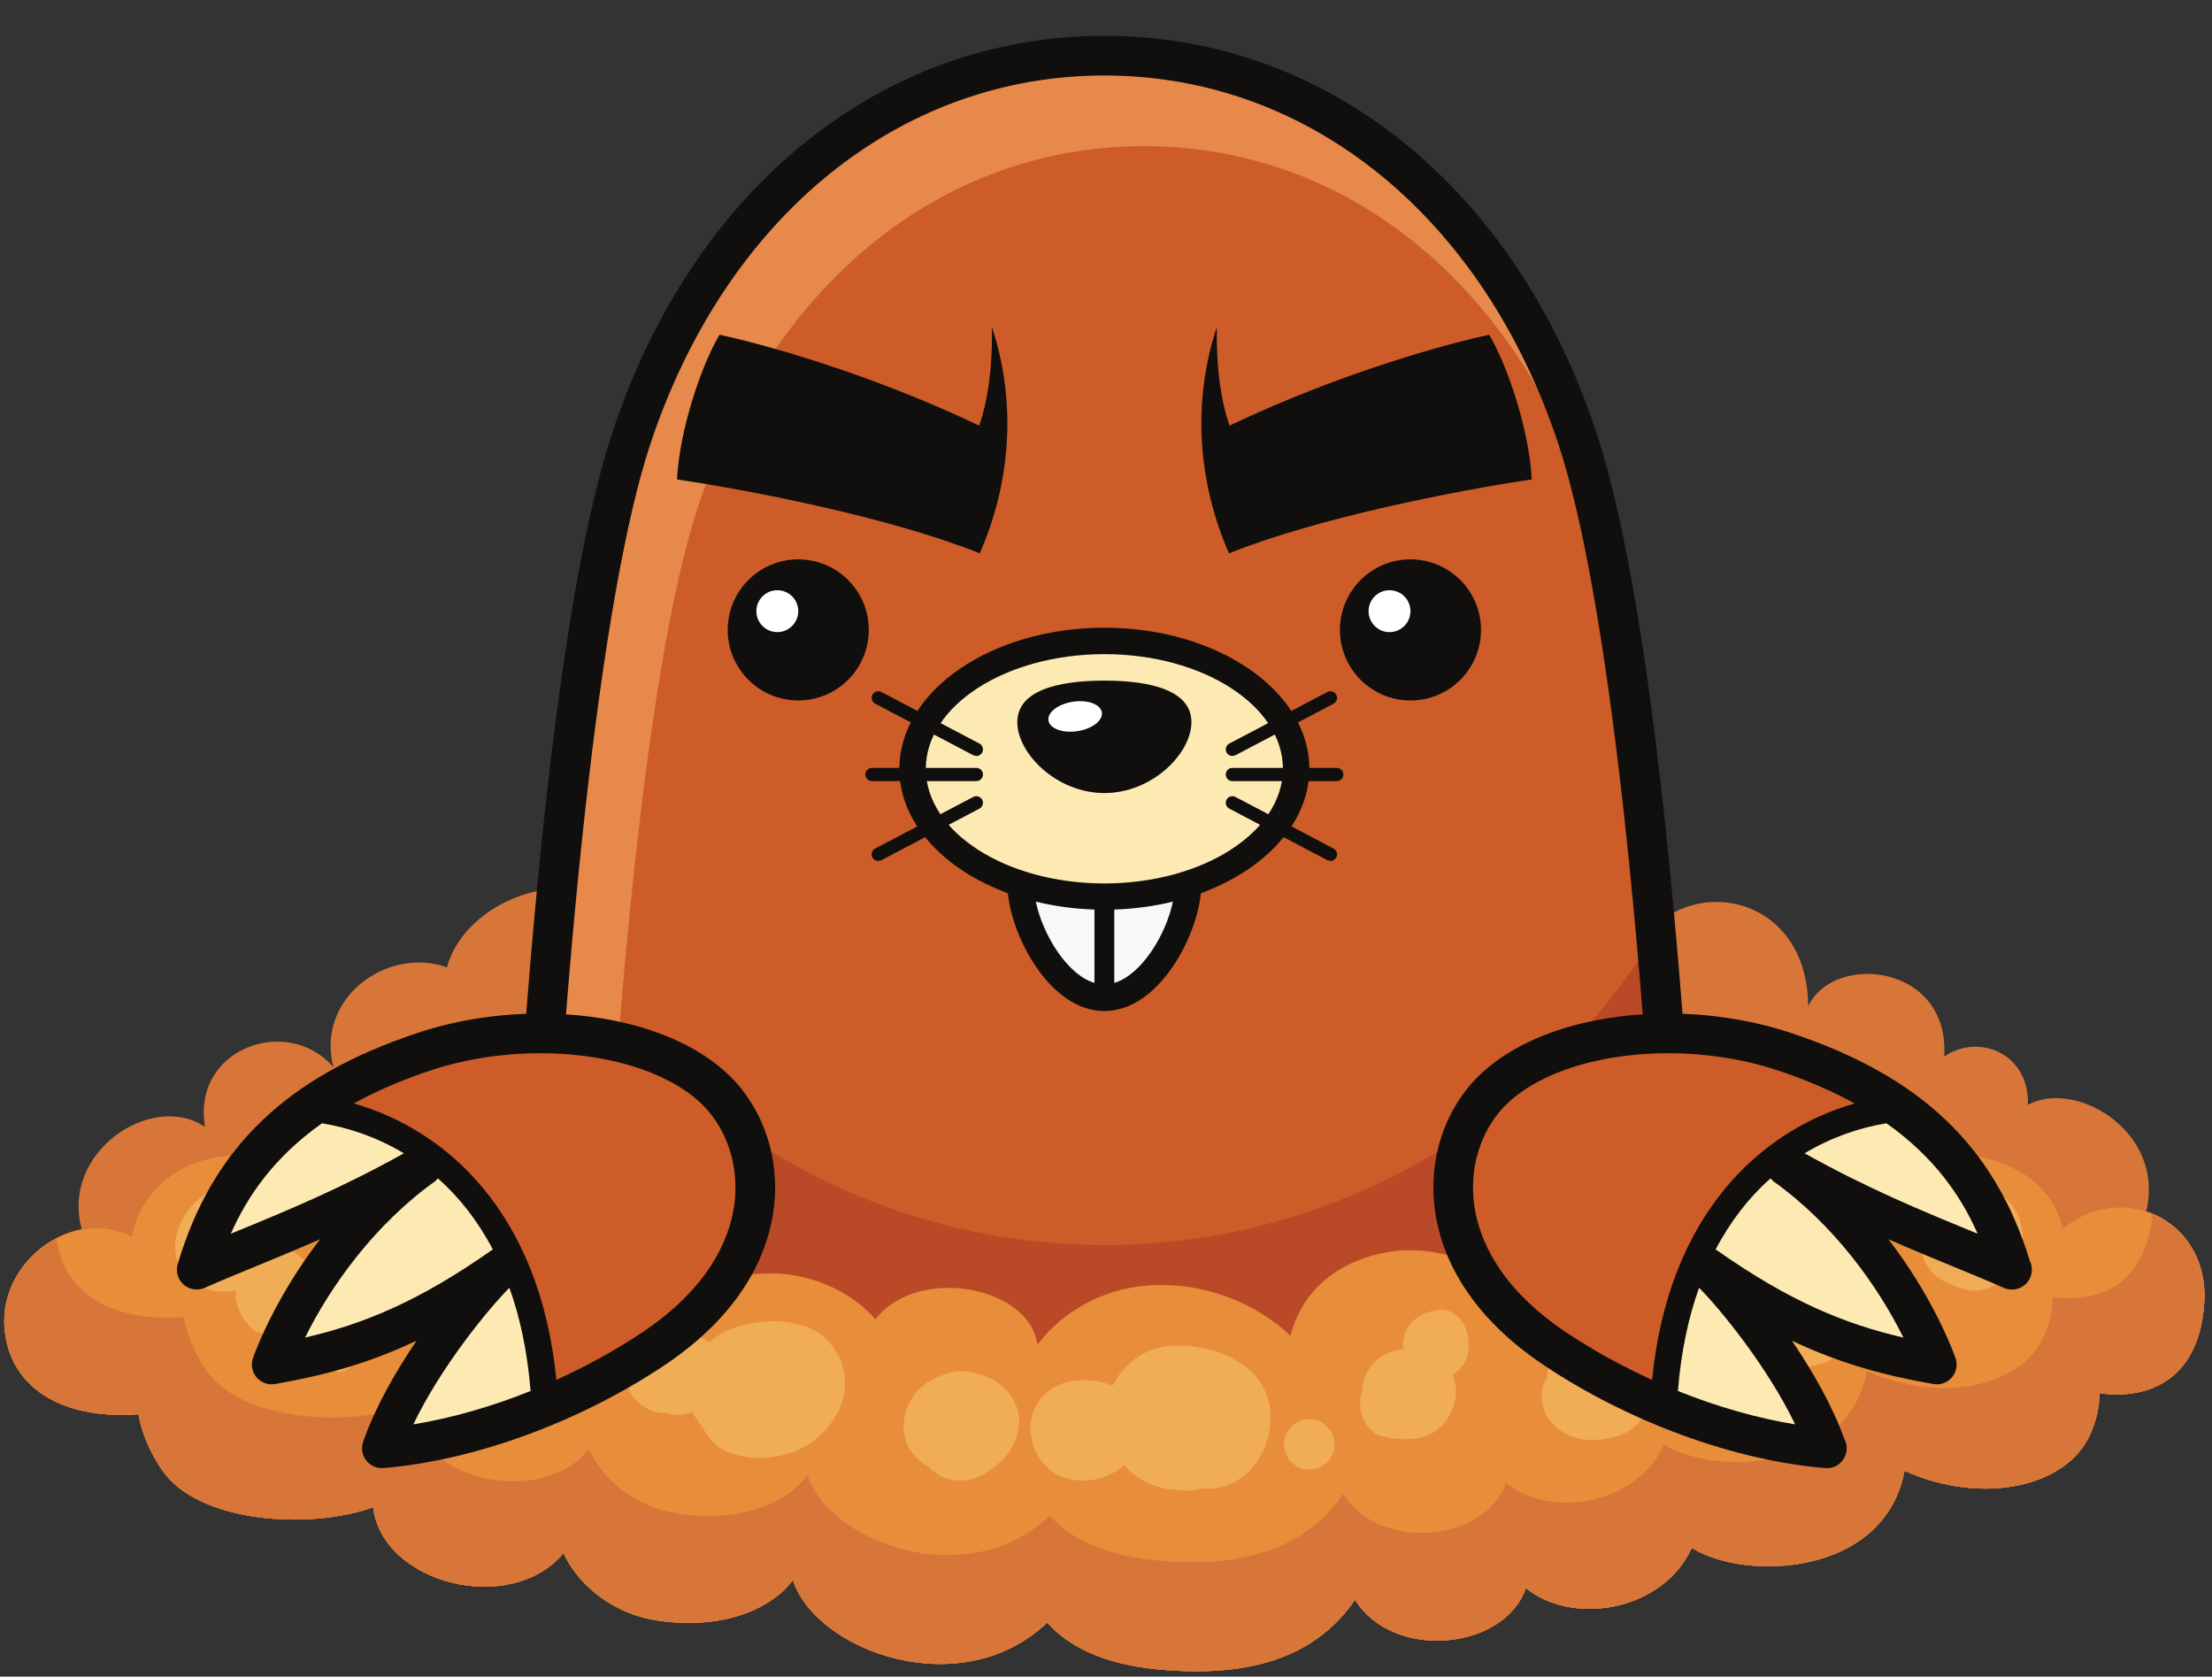 <svg width="223" height="169" viewBox="0 0 223 169" fill="none" xmlns="http://www.w3.org/2000/svg">
<rect x="0" y="0" width="223" height="169" fill="#333333" stroke="none"/>
<g clip-path="url(#clip0_86_952)">
<path d="M167.627 92.677C173.174 88.598 182.28 91.611 182.28 101.425C184.947 95.918 196.6 97.251 196 106.478C199.614 104.091 204.6 106.251 204.44 111.358C209.334 108.731 218.32 114.131 216.362 122.103C213.707 121.238 210.574 121.691 208 123.811C206.44 117.745 200.04 115.865 194.44 116.251C190.082 116.557 186.387 119.851 184.987 123.305C182.547 121.77 179.334 121.437 175.774 122.251C169.667 123.638 166.107 127.425 165.334 132.691C162.6 127.585 155.107 129.745 154.214 134.478C152.28 127.585 145.44 125.585 140.774 126.091C136.76 126.518 131.614 128.758 130.094 134.638C126.774 131.45 121.4 129.103 115.547 129.585C111.147 129.945 107.067 132.211 104.574 135.557C103.907 129.677 92.52 127.465 88.254 132.985C86.2 130.585 82.734 128.731 78.947 128.411C75.16 128.103 70.094 129.078 67.174 132.531C66.347 127.051 58.827 123.677 53.6 125.677C51.961 119.437 39.56 114.918 33.774 125.145C33.107 118.918 28.214 116.478 23.774 116.478C17.094 116.478 13.547 121.585 13.334 124.691C11.734 123.798 9.947 123.585 8.24 123.918C6.082 116.038 15.374 109.997 20.667 113.585C19.334 105.585 29.107 102.251 33.614 107.585C31.787 100.425 39.254 95.371 45.054 97.505C47.082 90.103 59.48 85.77 65.774 94.025C66.667 88.691 71.867 85.198 78.281 86.091C81.267 86.505 83.614 87.997 85.12 89.865C87.334 83.838 96.695 82.571 99.774 87.918C101.707 77.158 120.067 72.223 127.44 83.611C129.894 82.371 132.96 82.01 136.44 82.918C142 84.371 144.947 89.078 145.334 92.691C148.72 82.918 164.574 84.691 167.614 92.677H167.627Z" fill="#D87639"/>
<path d="M33.774 125.145C39.561 114.918 51.961 119.437 53.601 125.677C58.828 123.677 66.347 127.051 67.174 132.531C70.094 129.078 75.161 128.103 78.948 128.411C82.734 128.731 86.201 130.585 88.254 132.985C92.521 127.465 103.908 129.677 104.574 135.557C107.068 132.211 111.148 129.945 115.548 129.585C121.401 129.103 126.774 131.45 130.094 134.638C131.614 128.758 136.761 126.518 140.774 126.091C145.441 125.585 152.281 127.585 154.214 134.478C155.108 129.745 162.601 127.585 165.334 132.691C166.108 127.425 169.668 123.638 175.774 122.251C179.334 121.437 182.548 121.77 184.988 123.305C186.322 120.013 189.752 116.895 193.845 116.343C190.47 113.078 184.157 113.549 182.281 117.425C182.281 107.611 173.174 104.598 167.628 108.677H167.614C164.574 100.691 148.721 98.918 145.334 108.691C144.948 105.078 142.001 100.371 136.441 98.918C132.961 98.01 129.894 98.371 127.441 99.611C120.068 88.223 101.708 93.158 99.774 103.918C96.695 98.571 87.334 99.838 85.121 105.865C83.614 103.997 81.267 102.505 78.281 102.091C71.868 101.198 66.668 104.691 65.774 110.025C59.481 101.77 47.082 106.103 45.054 113.505C39.254 111.371 31.788 116.425 33.614 123.585L33.446 123.417C33.59 123.961 33.708 124.529 33.774 125.145Z" fill="#B74F2F"/>
<path d="M192.661 126.695C192.661 137.923 159.082 147.029 117.661 147.029C76.241 147.029 42.661 137.923 42.661 126.695C42.661 115.467 76.241 106.362 117.661 106.362C159.082 106.362 192.661 115.467 192.661 126.695Z" fill="#612D26"/>
<path d="M216.362 122.103C219.841 123.223 222.534 126.585 222.214 131.358C221.721 138.905 216.761 141.158 211.654 140.425C211.654 141.783 211.348 143.238 210.668 144.691C208.308 149.798 200.001 151.811 192.001 148.251C190.029 158.851 176.001 159.437 170.548 156.01C167.801 162.238 158.696 164.025 153.828 160.065C151.734 166.265 140.534 167.505 136.601 161.251C132.948 166.585 126.721 169.251 116.601 168.251C111.029 167.691 107.601 165.838 105.574 163.545C96.881 171.825 82.228 166.411 79.934 159.251C77.614 162.411 72.281 164.411 65.774 163.251C62.134 162.598 58.468 160.131 56.814 156.545C51.508 162.918 38.548 159.677 37.614 151.918C31.388 154.198 19.934 153.585 16.281 148.091C15.001 146.171 14.268 144.305 13.961 142.545C5.908 143.158 0.734 139.571 0.441 133.585C0.201 128.731 4.014 124.705 8.241 123.918C9.948 123.585 11.734 123.798 13.334 124.691C13.548 121.585 17.094 116.478 23.774 116.478C28.214 116.478 33.108 118.918 33.774 125.145C39.561 114.918 51.961 119.437 53.601 125.677C58.828 123.677 66.348 127.051 67.174 132.531C70.094 129.078 75.161 128.103 78.948 128.411C82.734 128.731 86.201 130.585 88.254 132.985C92.521 127.465 103.908 129.677 104.574 135.557C107.068 132.211 111.148 129.945 115.548 129.585C121.401 129.103 126.774 131.45 130.094 134.638C131.614 128.758 136.761 126.518 140.774 126.091C145.441 125.585 152.281 127.585 154.214 134.478C155.108 129.745 162.601 127.585 165.334 132.691C166.108 127.425 169.668 123.638 175.774 122.251C179.334 121.437 182.548 121.77 184.988 123.305C186.388 119.851 190.082 116.557 194.441 116.251C200.041 115.865 206.441 117.745 208.001 123.811C210.574 121.691 213.708 121.238 216.362 122.103Z" fill="#E88D3A"/>
<path d="M216.979 122.362C216.409 129.333 211.749 131.426 206.943 130.737C206.943 132.033 206.651 133.418 206.005 134.802C203.754 139.669 195.838 141.589 188.214 138.195C186.333 148.298 172.965 148.857 167.767 145.591C165.149 151.526 156.473 153.229 151.833 149.453C149.837 155.362 139.165 156.545 135.415 150.585C131.931 155.667 125.998 158.21 116.354 157.257C111.042 156.722 107.775 154.955 105.845 152.77C97.559 160.661 83.593 155.502 81.409 148.679C79.197 151.69 74.114 153.597 67.914 152.49C64.444 151.869 60.949 149.518 59.374 146.099C54.316 152.173 41.966 149.086 41.075 141.69C35.141 143.862 24.225 143.278 20.744 138.042C19.523 136.213 18.823 134.434 18.532 132.758C11.127 133.321 6.291 130.154 5.707 124.806C2.614 126.411 0.251 129.734 0.441 133.585C0.734 139.571 5.907 143.158 13.961 142.545C14.268 144.305 15.001 146.171 16.281 148.091C19.934 153.585 31.387 154.198 37.614 151.918C38.547 159.677 51.508 162.918 56.814 156.545C58.468 160.131 62.134 162.598 65.774 163.251C72.281 164.411 77.614 162.411 79.934 159.251C82.228 166.411 96.881 171.825 105.574 163.545C107.601 165.838 111.029 167.691 116.601 168.251C126.721 169.251 132.947 166.585 136.601 161.251C140.534 167.505 151.734 166.265 153.827 160.065C158.695 164.025 167.801 162.238 170.547 156.01C176.001 159.437 190.029 158.851 192.001 148.251C200.001 151.811 208.307 149.798 210.667 144.691C211.347 143.238 211.654 141.783 211.654 140.425C216.761 141.158 221.721 138.905 222.214 131.358C222.515 126.878 220.149 123.666 216.979 122.362Z" fill="#D87639"/>
<path d="M30.234 126.654L30.258 126.671L30.314 126.711L30.234 126.654Z" fill="#F1AC56"/>
<path d="M30.759 127.058C30.592 126.93 30.424 126.801 30.259 126.671C29.72 126.19 29.078 125.871 28.404 125.741C28.653 125.109 28.784 124.367 28.703 123.695C28.501 122.01 27.888 120.903 26.504 119.893C25.421 119.103 23.933 119.19 22.697 119.385C21.614 119.557 20.58 120.346 19.806 121.067C17.984 122.766 16.91 125.671 18.265 127.966C19.353 129.805 21.733 130.515 23.773 130.079C23.718 130.67 23.784 131.267 24.023 131.843C24.369 132.679 24.496 132.902 25.075 133.619C25.619 134.294 26.622 134.565 27.441 134.599C27.706 134.61 28.363 134.79 27.526 134.57C29.05 134.971 30.592 134.318 31.415 132.989C31.974 132.081 31.959 131.074 31.994 130.057C32.021 129.313 31.825 128.499 31.422 127.87C31.255 127.549 31.033 127.278 30.759 127.058Z" fill="#F1AC56"/>
<path d="M55.611 134.859L55.35 134.666C54.998 134.242 54.567 133.893 54.07 133.654C53.645 132.341 52.773 131.201 51.49 130.398C50.674 129.887 49.56 129.617 48.544 129.711C48.569 129.459 48.587 129.206 48.571 128.962C48.47 127.526 47.965 126.37 47.011 125.294C45.438 123.519 42.375 123.619 40.785 125.263C39.614 126.471 39.477 128.098 40.078 129.423C39.802 130.591 40.227 131.874 41.03 132.758C41.719 133.521 42.965 133.873 43.978 133.806C43.461 135.015 43.356 136.43 43.706 137.647C44.398 140.045 46.586 141.025 48.799 140.901C49.607 141.035 50.443 141.045 51.318 141.023L51.446 141.078H51.451C52.847 141.651 54.401 141.521 55.611 140.31C56.975 138.945 57.252 136.177 55.611 134.859Z" fill="#F1AC56"/>
<path d="M75.171 133.485C73.864 133.785 72.547 134.405 71.482 135.283C71.158 135.075 70.806 134.901 70.41 134.739C71.986 135.382 71.035 134.963 70.65 134.77C69.651 134.27 68.969 134.122 67.867 134.006C67.022 133.918 65.965 134.23 65.251 134.671C64.402 135.198 63.447 136.165 63.298 137.185C63.135 138.291 63.134 138.465 63.299 139.569C63.493 140.873 64.842 141.979 66.037 142.307C66.414 142.411 66.816 142.447 67.218 142.43L67.365 142.485C68.233 142.711 69.031 142.607 69.823 142.357C70.094 142.893 70.427 143.395 70.842 143.833C71.345 145.022 72.327 146.034 73.793 146.519C76.418 147.389 79.755 146.919 81.953 145.281C85.267 142.813 86.477 138.522 83.535 135.223C81.578 133.03 77.826 132.875 75.171 133.485Z" fill="#F1AC56"/>
<path d="M59.109 128.994C57.577 128.994 56.297 130.273 56.297 131.807C56.297 133.341 57.577 134.619 59.109 134.619C60.641 134.619 61.921 133.341 61.921 131.807C61.921 130.273 60.641 128.994 59.109 128.994Z" fill="#F1AC56"/>
<path d="M131.997 143.033C130.606 143.033 129.445 144.193 129.445 145.585C129.445 146.977 130.606 148.137 131.997 148.137C133.387 148.137 134.549 146.977 134.549 145.585C134.549 144.193 133.387 143.033 131.997 143.033Z" fill="#F1AC56"/>
<path d="M33.968 135.059L33.869 135.133C32.809 135.429 32.127 136.842 33.099 137.815C34.075 138.791 35.497 138.102 35.788 137.039L35.855 136.947C36.663 135.854 35.059 134.249 33.968 135.059Z" fill="#F1AC56"/>
<path d="M99.894 138.958C98.865 138.502 98.085 138.247 96.929 138.221C95.886 138.198 94.82 138.625 93.92 139.091C91.465 140.362 90.224 143.747 91.76 146.155C92.229 146.89 92.864 147.469 93.606 147.841C94.197 148.474 94.958 148.945 95.8 149.125C97.025 149.385 98.09 149.174 99.208 148.622L99.396 148.501C100.253 147.83 100.358 147.755 99.708 148.273C100.093 148.034 100.449 147.734 100.785 147.429C101.981 146.335 102.592 145.099 102.746 143.475C102.92 141.658 101.498 139.669 99.894 138.958Z" fill="#F1AC56"/>
<path d="M126.403 138.51C124.703 136.752 122.319 135.932 119.941 135.683C116.941 135.372 114.48 136.226 112.699 138.75C112.487 139.051 112.308 139.36 112.149 139.674C110.833 139.076 109.263 138.988 107.833 139.236C107.52 139.291 107.224 139.391 106.943 139.52C104.987 140.208 103.661 142.366 103.899 144.422C104.159 146.678 105.531 148.575 107.844 149.088C109.829 149.528 111.733 149.02 113.285 147.736L113.317 147.703C114.321 148.81 115.676 149.643 117.283 149.999C117.691 150.091 118.095 150.136 118.5 150.16C119.385 150.324 120.292 150.28 121.132 150.026C121.265 150.036 121.395 150.05 121.531 150.056C127.205 150.296 130.199 142.435 126.403 138.51Z" fill="#F1AC56"/>
<path d="M147.963 134.682C147.935 134.473 147.897 134.265 147.83 134.059C147.473 132.977 146.407 131.889 145.154 132.023C143.791 132.169 142.609 132.667 141.874 133.911C141.474 134.589 141.383 135.318 141.482 136.01C139.254 136.142 137.411 137.839 137.341 140.122C137.282 140.313 137.231 140.502 137.195 140.69C136.862 142.378 137.65 144.461 139.546 144.83C140.769 145.07 141.851 145.171 143.078 144.937C145.337 144.507 146.699 142.441 146.786 140.251C146.809 139.666 146.667 139.106 146.425 138.591C147.445 137.985 148.121 136.835 148.055 135.669L148.066 135.589C148.055 135.209 147.934 134.367 147.963 134.682Z" fill="#F1AC56"/>
<path d="M189.441 128.601C188.57 128.601 187.765 128.901 187.103 129.389L187.003 129.134C186.874 128.859 186.567 128.002 186.957 129.177C186.767 128.606 186.487 127.961 186.142 127.446C184.535 125.042 182.03 124.046 179.198 124.474C180.846 124.226 178.963 124.437 178.413 124.622C177.575 124.901 176.819 125.294 176.189 125.925C174.982 127.13 174.442 129.009 174.89 130.663L174.831 131.011C174.189 130.977 173.497 131.046 173.017 131.221C171.861 131.642 171.133 132.255 170.405 133.127C169.99 132.994 169.561 132.902 169.107 132.902C167.001 132.902 165.213 134.466 164.839 136.477C164.421 136.094 163.954 135.765 163.511 135.526C162.109 134.771 160.558 134.537 159.009 134.931C157.319 135.361 155.909 137.089 155.975 138.866L155.922 138.933C155.335 139.761 155.374 140.922 155.579 141.854C155.806 142.893 156.693 143.807 157.569 144.359C158.585 145.001 159.921 145.247 161.106 145.127C162.474 144.991 164.117 144.645 165.077 143.551C165.667 142.878 166.146 142.206 166.359 141.317C166.414 141.086 166.431 140.87 166.451 140.653C167.193 141.235 168.109 141.601 169.107 141.601C169.787 141.601 170.425 141.423 171.003 141.135C171.234 141.302 171.478 141.445 171.737 141.565C172.15 142.251 172.938 142.969 173.754 143.101C174.929 143.294 175.891 143.505 177.093 143.265C178.862 142.911 179.978 141.198 180.558 139.63C180.779 139.033 180.851 138.437 180.815 137.862C181.65 137.859 182.474 137.755 183.171 137.599C184.457 137.311 185.703 136.419 186.55 135.29C187.282 136.07 188.307 136.569 189.441 136.569C191.613 136.569 193.425 134.757 193.425 132.585C193.425 130.413 191.613 128.601 189.441 128.601Z" fill="#F1AC56"/>
<path d="M203.255 122.127C202.529 120.802 201.374 120.065 200.01 119.529C198.905 119.093 197.401 118.945 196.279 119.373C194.437 120.073 193.071 121.499 193.071 123.585C193.071 124.425 193.301 125.151 193.686 125.771C193.771 126.755 194.109 127.387 194.71 128.163C195.103 128.671 195.739 129.042 196.325 129.305C197.555 129.862 198.946 130.407 200.303 129.887C201.962 129.255 202.975 128.182 203.586 126.531C204.123 125.079 203.999 123.482 203.255 122.127Z" fill="#F1AC56"/>
<path d="M111.336 149.759C123.261 149.759 161.114 147.685 169.929 141.981C168.373 103.091 164.786 61.655 159.04 44.238C151.317 20.829 133.35 5.609 111.336 5.609C89.321 5.609 71.354 20.829 63.632 44.238C57.885 61.655 54.298 103.091 52.742 141.981C61.557 147.685 99.41 149.759 111.336 149.759Z" fill="#CD5C29"/>
<path d="M111.336 125.491C87.912 125.491 67.364 112.965 55.741 94.13C54.385 109.254 53.388 125.833 52.742 141.981C61.557 147.685 99.41 149.759 111.336 149.759C123.261 149.759 161.114 147.685 169.929 141.981C169.284 125.833 168.286 109.254 166.93 94.13C155.308 112.965 134.76 125.491 111.336 125.491Z" fill="#BA4927"/>
<path d="M60.075 143.349C61.542 106.673 64.926 67.595 70.345 51.167C77.629 29.091 94.574 14.735 115.336 14.735C136.098 14.735 153.042 29.091 160.326 51.167C161.319 54.179 160.541 48.786 159.04 44.238C151.317 20.829 133.35 5.609 111.336 5.609C89.321 5.609 71.354 20.829 63.632 44.238C57.885 61.655 54.298 103.091 52.742 141.981C55.834 143.982 62.113 144.667 60.075 143.349Z" fill="#E6894A"/>
<path d="M54.79 140.845C64.462 145.694 98.71 147.759 111.336 147.759C123.961 147.759 158.209 145.694 167.881 140.845C166.021 95.469 162.016 59.641 157.141 44.865C149.56 21.885 132.008 7.609 111.336 7.609C90.664 7.609 73.112 21.885 65.53 44.865C60.656 59.641 56.65 95.469 54.79 140.845ZM111.336 151.759C104.006 151.759 61.864 150.266 51.656 143.659C51.062 143.275 50.716 142.606 50.744 141.901C51.633 119.666 54.484 65.581 61.732 43.611C69.872 18.937 88.878 3.609 111.336 3.609C133.793 3.609 152.8 18.937 160.94 43.611C168.188 65.581 171.038 119.666 171.928 141.901C171.956 142.606 171.609 143.275 171.016 143.659C160.808 150.266 118.665 151.759 111.336 151.759Z" fill="#100F0D"/>
<path d="M119.766 89.105L119.779 89.158C119.779 93.398 116.006 100.571 111.339 100.571C106.672 100.571 102.886 93.398 102.886 89.158L102.912 89.105C105.459 89.919 108.326 90.385 111.339 90.385C114.366 90.385 117.219 89.919 119.766 89.105Z" fill="#F8F8F8"/>
<path d="M111.339 64.599C122.006 64.599 130.673 70.373 130.673 77.491C130.673 82.599 126.219 87.011 119.766 89.105C117.219 89.919 114.366 90.385 111.339 90.385C108.326 90.385 105.459 89.919 102.913 89.105V89.093C96.459 87.011 92.006 82.599 92.006 77.491C92.006 70.373 100.659 64.599 111.339 64.599Z" fill="#FDEAB3"/>
<path d="M120.113 72.791C120.113 75.922 116.183 79.936 111.335 79.936C106.487 79.936 102.558 75.922 102.558 72.791C102.558 69.662 106.487 68.603 111.335 68.603C116.183 68.603 120.113 69.662 120.113 72.791Z" fill="#100F0D"/>
<path d="M111.085 71.809C111.207 72.627 110.101 73.474 108.616 73.698C107.129 73.922 105.823 73.439 105.699 72.621C105.577 71.802 106.681 70.955 108.168 70.731C109.653 70.507 110.961 70.989 111.085 71.809Z" fill="white"/>
<path d="M111.336 89.047C101.41 89.047 93.336 83.865 93.336 77.491C93.336 71.119 101.41 65.935 111.336 65.935C121.261 65.935 129.336 71.119 129.336 77.491C129.336 83.865 121.261 89.047 111.336 89.047ZM112.336 99.074V91.679C114.4 91.611 116.382 91.337 118.246 90.879C117.553 94.198 115.1 98.243 112.336 99.074ZM104.425 90.879C106.289 91.337 108.272 91.611 110.336 91.679V99.074C107.572 98.243 105.118 94.198 104.425 90.879ZM132.002 77.491C132.002 69.65 122.732 63.269 111.336 63.269C99.94 63.269 90.669 69.65 90.669 77.491C90.669 82.914 95.102 87.634 101.605 90.033C102.065 94.631 105.946 101.909 111.336 101.909C116.725 101.909 120.606 94.631 121.066 90.033C127.569 87.634 132.002 82.914 132.002 77.491Z" fill="#100F0D"/>
<path d="M98.43 78.734H87.909C87.54 78.734 87.242 78.435 87.242 78.067C87.242 77.699 87.54 77.4 87.909 77.4H98.43C98.799 77.4 99.097 77.699 99.097 78.067C99.097 78.435 98.799 78.734 98.43 78.734Z" fill="#100F0D"/>
<path d="M88.543 86.779C88.305 86.779 88.073 86.65 87.954 86.423C87.782 86.098 87.909 85.694 88.234 85.523L98.121 80.327C98.445 80.157 98.85 80.282 99.02 80.607C99.192 80.934 99.066 81.337 98.74 81.507L88.854 86.703L88.543 86.779Z" fill="#100F0D"/>
<path d="M98.43 76.202L98.121 76.125L88.234 70.93C87.909 70.759 87.782 70.355 87.954 70.03C88.124 69.705 88.53 69.581 88.854 69.75L98.74 74.945C99.066 75.115 99.192 75.519 99.02 75.845C98.902 76.071 98.67 76.202 98.43 76.202Z" fill="#100F0D"/>
<path d="M134.762 78.734H124.241C123.872 78.734 123.574 78.435 123.574 78.067C123.574 77.699 123.872 77.4 124.241 77.4H134.762C135.132 77.4 135.429 77.699 135.429 78.067C135.429 78.435 135.132 78.734 134.762 78.734Z" fill="#100F0D"/>
<path d="M134.127 86.779L133.817 86.703L123.93 81.507C123.605 81.337 123.478 80.934 123.65 80.607C123.822 80.282 124.226 80.157 124.55 80.327L134.437 85.523C134.762 85.694 134.889 86.098 134.717 86.423C134.598 86.65 134.366 86.779 134.127 86.779Z" fill="#100F0D"/>
<path d="M124.241 76.202C124.001 76.202 123.769 76.071 123.65 75.845C123.478 75.519 123.605 75.115 123.93 74.945L133.817 69.75C134.141 69.581 134.546 69.705 134.717 70.03C134.889 70.355 134.762 70.759 134.437 70.93L124.55 76.125L124.241 76.202Z" fill="#100F0D"/>
<path d="M87.586 63.492C87.586 67.421 84.403 70.603 80.474 70.603C76.547 70.603 73.363 67.421 73.363 63.492C73.363 59.565 76.547 56.381 80.474 56.381C84.403 56.381 87.586 59.565 87.586 63.492Z" fill="#100F0D"/>
<path d="M80.474 61.603C80.474 62.769 79.529 63.714 78.364 63.714C77.197 63.714 76.253 62.769 76.253 61.603C76.253 60.438 77.197 59.492 78.364 59.492C79.529 59.492 80.474 60.438 80.474 61.603Z" fill="white"/>
<path d="M68.253 48.325C75.86 49.45 89.834 52.187 98.77 55.773C101.892 48.694 102.516 40.566 99.997 32.961C100.068 37.233 99.554 40.479 98.716 42.898C87.253 37.441 76.384 34.555 72.54 33.741C70.668 36.867 68.485 43.457 68.253 48.325Z" fill="#100F0D"/>
<path d="M149.306 63.492C149.306 67.421 146.122 70.603 142.194 70.603C138.266 70.603 135.083 67.421 135.083 63.492C135.083 59.565 138.266 56.381 142.194 56.381C146.122 56.381 149.306 59.565 149.306 63.492Z" fill="#100F0D"/>
<path d="M142.193 61.603C142.193 62.769 141.248 63.714 140.082 63.714C138.917 63.714 137.972 62.769 137.972 61.603C137.972 60.438 138.917 59.492 140.082 59.492C141.248 59.492 142.193 60.438 142.193 61.603Z" fill="white"/>
<path d="M154.42 48.325C146.812 49.45 132.837 52.187 123.901 55.773C120.78 48.694 120.156 40.566 122.674 32.961C122.604 37.233 123.117 40.479 123.956 42.898C135.42 37.441 146.288 34.555 150.132 33.741C152.004 36.867 154.186 43.457 154.42 48.325Z" fill="#100F0D"/>
<path d="M216.362 122.103C219.841 123.223 222.534 126.585 222.214 131.358C221.721 138.905 216.761 141.158 211.654 140.425C211.654 141.783 211.348 143.238 210.668 144.691C208.308 149.798 200.001 151.811 192.001 148.251C190.029 158.851 176.001 159.437 170.548 156.01C167.801 162.238 158.696 164.025 153.828 160.065C151.734 166.265 140.534 167.505 136.601 161.251C132.948 166.585 126.721 169.251 116.601 168.251C111.029 167.691 107.601 165.838 105.574 163.545C96.881 171.825 82.228 166.411 79.934 159.251C77.614 162.411 72.281 164.411 65.774 163.251C62.134 162.598 58.468 160.131 56.814 156.545C51.508 162.918 38.548 159.677 37.614 151.918C31.388 154.198 19.934 153.585 16.281 148.091C15.001 146.171 14.268 144.305 13.961 142.545C5.908 143.158 0.734 139.571 0.441 133.585C0.201 128.731 4.014 124.705 8.241 123.918C9.948 123.585 11.734 123.798 13.334 124.691C13.548 121.585 17.094 116.478 23.774 116.478C28.214 116.478 33.108 118.918 33.774 125.145C39.561 114.918 51.961 119.437 53.601 125.677C58.828 123.677 66.348 127.051 67.174 132.531C70.094 129.078 75.161 128.103 78.948 128.411C82.734 128.731 86.201 130.585 88.254 132.985C92.521 127.465 103.908 129.677 104.574 135.557C107.068 132.211 111.148 129.945 115.548 129.585C121.401 129.103 126.774 131.45 130.094 134.638C131.614 128.758 136.761 126.518 140.774 126.091C145.441 125.585 152.281 127.585 154.214 134.478C155.108 129.745 162.601 127.585 165.334 132.691C166.108 127.425 169.668 123.638 175.774 122.251C179.334 121.437 182.548 121.77 184.988 123.305C186.388 119.851 190.082 116.557 194.441 116.251C200.041 115.865 206.441 117.745 208.001 123.811C210.574 121.691 213.708 121.238 216.362 122.103Z" fill="#E88D3A"/>
<path d="M216.979 122.362C216.409 129.333 211.749 131.426 206.943 130.737C206.943 132.033 206.651 133.418 206.005 134.802C203.754 139.669 195.838 141.589 188.214 138.195C186.333 148.298 172.965 148.857 167.767 145.591C165.149 151.526 156.473 153.229 151.833 149.453C149.837 155.362 139.165 156.545 135.415 150.585C131.931 155.667 125.998 158.21 116.354 157.257C111.042 156.722 107.775 154.955 105.845 152.77C97.559 160.661 83.593 155.502 81.409 148.679C79.197 151.69 74.114 153.597 67.914 152.49C64.444 151.869 60.949 149.518 59.374 146.099C54.316 152.173 41.966 149.086 41.075 141.69C35.141 143.862 24.225 143.278 20.744 138.042C19.523 136.213 18.823 134.434 18.532 132.758C11.127 133.321 6.291 130.154 5.707 124.806C2.614 126.411 0.251 129.734 0.441 133.585C0.734 139.571 5.907 143.158 13.961 142.545C14.268 144.305 15.001 146.171 16.281 148.091C19.934 153.585 31.387 154.198 37.614 151.918C38.547 159.677 51.508 162.918 56.814 156.545C58.468 160.131 62.134 162.598 65.774 163.251C72.281 164.411 77.614 162.411 79.934 159.251C82.228 166.411 96.881 171.825 105.574 163.545C107.601 165.838 111.029 167.691 116.601 168.251C126.721 169.251 132.947 166.585 136.601 161.251C140.534 167.505 151.734 166.265 153.827 160.065C158.695 164.025 167.801 162.238 170.547 156.01C176.001 159.437 190.029 158.851 192.001 148.251C200.001 151.811 208.307 149.798 210.667 144.691C211.347 143.238 211.654 141.783 211.654 140.425C216.761 141.158 221.721 138.905 222.214 131.358C222.515 126.878 220.149 123.666 216.979 122.362Z" fill="#D87639"/>
<path d="M30.234 126.654L30.258 126.671L30.314 126.711L30.234 126.654Z" fill="#F1AC56"/>
<path d="M30.759 127.058C30.592 126.93 30.424 126.801 30.259 126.671C29.72 126.19 29.078 125.871 28.404 125.741C28.653 125.109 28.784 124.367 28.703 123.695C28.501 122.01 27.888 120.903 26.504 119.893C25.421 119.103 23.933 119.19 22.697 119.385C21.614 119.557 20.58 120.346 19.806 121.067C17.984 122.766 16.91 125.671 18.265 127.966C19.353 129.805 21.733 130.515 23.773 130.079C23.718 130.67 23.784 131.267 24.023 131.843C24.369 132.679 24.496 132.902 25.075 133.619C25.619 134.294 26.622 134.565 27.441 134.599C27.706 134.61 28.363 134.79 27.526 134.57C29.05 134.971 30.592 134.318 31.415 132.989C31.974 132.081 31.959 131.074 31.994 130.057C32.021 129.313 31.825 128.499 31.422 127.87C31.255 127.549 31.033 127.278 30.759 127.058Z" fill="#F1AC56"/>
<path d="M55.611 134.859L55.35 134.666C54.998 134.242 54.567 133.893 54.07 133.654C53.645 132.341 52.773 131.201 51.49 130.398C50.674 129.887 49.56 129.617 48.544 129.711C48.569 129.459 48.587 129.206 48.571 128.962C48.47 127.526 47.965 126.37 47.011 125.294C45.438 123.519 42.375 123.619 40.785 125.263C39.614 126.471 39.477 128.098 40.078 129.423C39.802 130.591 40.227 131.874 41.03 132.758C41.719 133.521 42.965 133.873 43.978 133.806C43.461 135.015 43.356 136.43 43.706 137.647C44.398 140.045 46.586 141.025 48.799 140.901C49.607 141.035 50.443 141.045 51.318 141.023L51.446 141.078H51.451C52.847 141.651 54.401 141.521 55.611 140.31C56.975 138.945 57.252 136.177 55.611 134.859Z" fill="#F1AC56"/>
<path d="M75.171 133.485C73.864 133.785 72.547 134.405 71.482 135.283C71.158 135.075 70.806 134.901 70.41 134.739C71.986 135.382 71.035 134.963 70.65 134.77C69.651 134.27 68.969 134.122 67.867 134.006C67.022 133.918 65.965 134.23 65.251 134.671C64.402 135.198 63.447 136.165 63.298 137.185C63.135 138.291 63.134 138.465 63.299 139.569C63.493 140.873 64.842 141.979 66.037 142.307C66.414 142.411 66.816 142.447 67.218 142.43L67.365 142.485C68.233 142.711 69.031 142.607 69.823 142.357C70.094 142.893 70.427 143.395 70.842 143.833C71.345 145.022 72.327 146.034 73.793 146.519C76.418 147.389 79.755 146.919 81.953 145.281C85.267 142.813 86.477 138.522 83.535 135.223C81.578 133.03 77.826 132.875 75.171 133.485Z" fill="#F1AC56"/>
<path d="M59.109 128.994C57.577 128.994 56.297 130.273 56.297 131.807C56.297 133.341 57.577 134.619 59.109 134.619C60.641 134.619 61.921 133.341 61.921 131.807C61.921 130.273 60.641 128.994 59.109 128.994Z" fill="#F1AC56"/>
<path d="M131.997 143.033C130.606 143.033 129.445 144.193 129.445 145.585C129.445 146.977 130.606 148.137 131.997 148.137C133.387 148.137 134.549 146.977 134.549 145.585C134.549 144.193 133.387 143.033 131.997 143.033Z" fill="#F1AC56"/>
<path d="M33.968 135.059L33.869 135.133C32.809 135.429 32.127 136.842 33.099 137.815C34.075 138.791 35.497 138.102 35.788 137.039L35.855 136.947C36.663 135.854 35.059 134.249 33.968 135.059Z" fill="#F1AC56"/>
<path d="M99.894 138.958C98.865 138.502 98.085 138.247 96.929 138.221C95.886 138.198 94.82 138.625 93.92 139.091C91.465 140.362 90.224 143.747 91.76 146.155C92.229 146.89 92.864 147.469 93.606 147.841C94.197 148.474 94.958 148.945 95.8 149.125C97.025 149.385 98.09 149.174 99.208 148.622L99.396 148.501C100.253 147.83 100.358 147.755 99.708 148.273C100.093 148.034 100.449 147.734 100.785 147.429C101.981 146.335 102.592 145.099 102.746 143.475C102.92 141.658 101.498 139.669 99.894 138.958Z" fill="#F1AC56"/>
<path d="M126.403 138.51C124.703 136.752 122.319 135.932 119.941 135.683C116.941 135.372 114.48 136.226 112.699 138.75C112.487 139.051 112.308 139.36 112.149 139.674C110.833 139.076 109.263 138.988 107.833 139.236C107.52 139.291 107.224 139.391 106.943 139.52C104.987 140.208 103.661 142.366 103.899 144.422C104.159 146.678 105.531 148.575 107.844 149.088C109.829 149.528 111.733 149.02 113.285 147.736L113.317 147.703C114.321 148.81 115.676 149.643 117.283 149.999C117.691 150.091 118.095 150.136 118.5 150.16C119.385 150.324 120.292 150.28 121.132 150.026C121.265 150.036 121.395 150.05 121.531 150.056C127.205 150.296 130.199 142.435 126.403 138.51Z" fill="#F1AC56"/>
<path d="M147.963 134.682C147.935 134.473 147.897 134.265 147.83 134.059C147.473 132.977 146.407 131.889 145.154 132.023C143.791 132.169 142.609 132.667 141.874 133.911C141.474 134.589 141.383 135.318 141.482 136.01C139.254 136.142 137.411 137.839 137.341 140.122C137.282 140.313 137.231 140.502 137.195 140.69C136.862 142.378 137.65 144.461 139.546 144.83C140.769 145.07 141.851 145.171 143.078 144.937C145.337 144.507 146.699 142.441 146.786 140.251C146.809 139.666 146.667 139.106 146.425 138.591C147.445 137.985 148.121 136.835 148.055 135.669L148.066 135.589C148.055 135.209 147.934 134.367 147.963 134.682Z" fill="#F1AC56"/>
<path d="M189.441 128.601C188.57 128.601 187.765 128.901 187.103 129.389L187.003 129.134C186.874 128.859 186.567 128.002 186.957 129.177C186.767 128.606 186.487 127.961 186.142 127.446C184.535 125.042 182.03 124.046 179.198 124.474C180.846 124.226 178.963 124.437 178.413 124.622C177.575 124.901 176.819 125.294 176.189 125.925C174.982 127.13 174.442 129.009 174.89 130.663L174.831 131.011C174.189 130.977 173.497 131.046 173.017 131.221C171.861 131.642 171.133 132.255 170.405 133.127C169.99 132.994 169.561 132.902 169.107 132.902C167.001 132.902 165.213 134.466 164.839 136.477C164.421 136.094 163.954 135.765 163.511 135.526C162.109 134.771 160.558 134.537 159.009 134.931C157.319 135.361 155.909 137.089 155.975 138.866L155.922 138.933C155.335 139.761 155.374 140.922 155.579 141.854C155.806 142.893 156.693 143.807 157.569 144.359C158.585 145.001 159.921 145.247 161.106 145.127C162.474 144.991 164.117 144.645 165.077 143.551C165.667 142.878 166.146 142.206 166.359 141.317C166.414 141.086 166.431 140.87 166.451 140.653C167.193 141.235 168.109 141.601 169.107 141.601C169.787 141.601 170.425 141.423 171.003 141.135C171.234 141.302 171.478 141.445 171.737 141.565C172.15 142.251 172.938 142.969 173.754 143.101C174.929 143.294 175.891 143.505 177.093 143.265C178.862 142.911 179.978 141.198 180.558 139.63C180.779 139.033 180.851 138.437 180.815 137.862C181.65 137.859 182.474 137.755 183.171 137.599C184.457 137.311 185.703 136.419 186.55 135.29C187.282 136.07 188.307 136.569 189.441 136.569C191.613 136.569 193.425 134.757 193.425 132.585C193.425 130.413 191.613 128.601 189.441 128.601Z" fill="#F1AC56"/>
<path d="M203.255 122.127C202.529 120.802 201.374 120.065 200.01 119.529C198.905 119.093 197.401 118.945 196.279 119.373C194.437 120.073 193.071 121.499 193.071 123.585C193.071 124.425 193.301 125.151 193.686 125.771C193.771 126.755 194.109 127.387 194.71 128.163C195.103 128.671 195.739 129.042 196.325 129.305C197.555 129.862 198.946 130.407 200.303 129.887C201.962 129.255 202.975 128.182 203.586 126.531C204.123 125.079 203.999 123.482 203.255 122.127Z" fill="#F1AC56"/>
<path d="M54.947 141.532L55.028 141.731C49.2 144.158 43.414 145.571 38.493 145.986C41.16 138.319 48.386 129.652 50.72 127.652L51.748 127.199C53.493 131.092 54.653 135.838 54.947 141.532Z" fill="#FDEAB3"/>
<path d="M51.748 127.199L50.72 127.653C41.72 133.986 35.053 136.199 27.386 137.533C29.72 131.319 34.946 122.986 42.72 117.426L43.386 116.479C46.694 118.958 49.653 122.451 51.748 127.199Z" fill="#FDEAB3"/>
<path d="M31.119 111.692C35.16 112.104 39.506 113.599 43.386 116.479L42.719 117.426C33.386 122.759 25.84 125.319 19.826 127.986C21.694 121.731 24.893 116.146 31.119 111.692Z" fill="#FDEAB3"/>
<path d="M73.159 110.973C77.879 116.866 78.066 127.825 65.826 135.986C62.361 138.306 58.679 140.211 55.027 141.731L54.946 141.533C54.653 135.838 53.492 131.093 51.747 127.199C49.653 122.451 46.694 118.958 43.386 116.479C39.506 113.599 35.159 112.105 31.119 111.693C34.212 109.479 38.039 107.558 42.826 105.973C53.946 102.306 67.826 104.306 73.159 110.973Z" fill="#CD5C29"/>
<path d="M73.99 121.681C73.481 124.966 71.459 129.823 64.723 134.315C62.017 136.119 59.096 137.719 56.092 139.086C54.431 122.245 45.016 113.886 35.666 111.225C37.889 109.997 40.461 108.867 43.459 107.878C46.858 106.755 50.658 106.162 54.45 106.162C62.038 106.162 68.612 108.487 71.605 112.226C73.656 114.791 74.526 118.237 73.99 121.681ZM51.355 129.801C52.431 132.801 53.172 136.258 53.489 140.206C49.546 141.787 45.517 142.943 41.669 143.571C44.481 137.73 49.197 131.979 51.355 129.801ZM30.756 134.822C33.361 129.565 37.794 123.402 43.885 119.05L44.149 118.77C46.265 120.65 48.157 123.025 49.69 125.951L49.572 126.01C42.234 131.173 36.633 133.462 30.756 134.822ZM24.237 123.954C23.912 124.087 23.59 124.218 23.273 124.35C24.938 120.579 27.626 116.639 32.465 113.222C35.264 113.679 38.081 114.669 40.713 116.25C34.435 119.753 29.027 121.986 24.237 123.954ZM54.45 102.162C50.238 102.162 46.004 102.825 42.206 104.078C28.904 108.469 21.413 115.663 17.917 127.409C17.694 128.155 17.926 128.966 18.513 129.482C19.099 129.995 19.933 130.123 20.645 129.807C22.237 129.099 23.939 128.399 25.756 127.654C27.809 126.81 29.97 125.922 32.266 124.909C29.104 129.033 26.835 133.321 25.518 136.83C25.265 137.502 25.393 138.258 25.85 138.81C26.308 139.362 27.021 139.634 27.733 139.503C32.486 138.677 36.999 137.498 41.994 135.137C39.849 138.299 37.803 141.893 36.61 145.322C36.388 145.961 36.505 146.669 36.919 147.205C37.301 147.695 37.885 147.979 38.499 147.979L38.666 147.973C47.813 147.21 58.383 143.349 66.942 137.643C74.888 132.346 77.31 126.373 77.944 122.294C78.649 117.746 77.477 113.165 74.728 109.727C70.938 104.99 63.358 102.162 54.45 102.162Z" fill="#100F0D"/>
<path d="M179.813 105.973C184.6 107.558 188.44 109.479 191.533 111.693C187.493 112.093 183.134 113.586 179.253 116.491C175.946 118.973 172.986 122.466 170.906 127.211C169.16 131.105 168.013 135.838 167.706 141.533L167.626 141.746C163.96 140.225 160.28 138.306 156.813 135.986C144.586 127.825 144.773 116.866 149.48 110.973C154.813 104.306 168.706 102.306 179.813 105.973Z" fill="#CD5C29"/>
<path d="M171.919 127.652C174.253 129.652 181.479 138.319 184.146 145.986C179.239 145.571 173.453 144.158 167.626 141.746L167.706 141.532C168.013 135.838 169.159 131.104 170.906 127.211L171.919 127.652Z" fill="#FDEAB3"/>
<path d="M179.92 117.426C187.694 122.986 192.92 131.319 195.253 137.533C187.586 136.199 180.92 133.986 171.92 127.653L170.906 127.211C172.986 122.466 175.946 118.973 179.253 116.491L179.92 117.426Z" fill="#FDEAB3"/>
<path d="M191.533 111.692C197.76 116.146 200.96 121.731 202.813 127.986C196.813 125.319 189.253 122.759 179.92 117.426L179.253 116.491C183.134 113.586 187.493 112.092 191.533 111.692Z" fill="#FDEAB3"/>
<path d="M198.409 123.954C193.618 121.986 188.209 119.753 181.931 116.25C184.565 114.669 187.381 113.679 190.181 113.222C195.019 116.639 197.706 120.579 199.371 124.35C199.054 124.218 198.734 124.087 198.409 123.954ZM191.889 134.822C186.013 133.462 180.411 131.173 173.074 126.01L172.953 125.955C174.485 123.026 176.379 120.651 178.495 118.77L178.759 119.05C184.851 123.402 189.285 129.565 191.889 134.822ZM180.975 143.571C177.129 142.943 173.098 141.787 169.155 140.206C169.474 136.258 170.213 132.801 171.29 129.801C173.447 131.979 178.163 137.73 180.975 143.571ZM148.654 121.681C148.119 118.237 148.989 114.791 151.039 112.227C154.033 108.487 160.606 106.162 168.195 106.162C171.986 106.162 175.787 106.755 179.186 107.878C182.185 108.867 184.755 109.997 186.978 111.225C177.63 113.886 168.213 122.245 166.553 139.086C163.549 137.719 160.629 136.119 157.921 134.315C151.186 129.823 149.163 124.966 148.654 121.681ZM204.637 127.101C201.101 115.538 193.626 108.431 180.438 104.078C176.641 102.825 172.407 102.162 168.195 102.162C159.287 102.162 151.706 104.99 147.918 109.727C145.167 113.165 143.995 117.746 144.701 122.294C145.334 126.373 147.757 132.346 155.702 137.643C164.261 143.349 174.831 147.21 183.978 147.973L184.145 147.979H184.159C185.254 148.013 186.173 147.089 186.171 145.979C186.171 145.631 186.083 145.303 185.926 145.018C184.721 141.681 182.733 138.206 180.65 135.137C185.645 137.498 190.158 138.677 194.913 139.503C195.625 139.634 196.337 139.362 196.795 138.81C197.253 138.258 197.379 137.502 197.127 136.83C195.809 133.321 193.541 129.033 190.378 124.909C192.675 125.922 194.835 126.81 196.889 127.654C198.705 128.399 200.409 129.099 201.999 129.807C202.259 129.923 202.537 129.979 202.811 129.979H202.838C203.943 129.979 204.838 129.083 204.838 127.979C204.838 127.663 204.766 127.366 204.637 127.101Z" fill="#100F0D"/>
</g>
<defs>
<clipPath id="clip0_86_952">
<rect width="221.81" height="164.85" fill="white" transform="translate(0.43 3.609)"/>
</clipPath>
</defs>
</svg>
